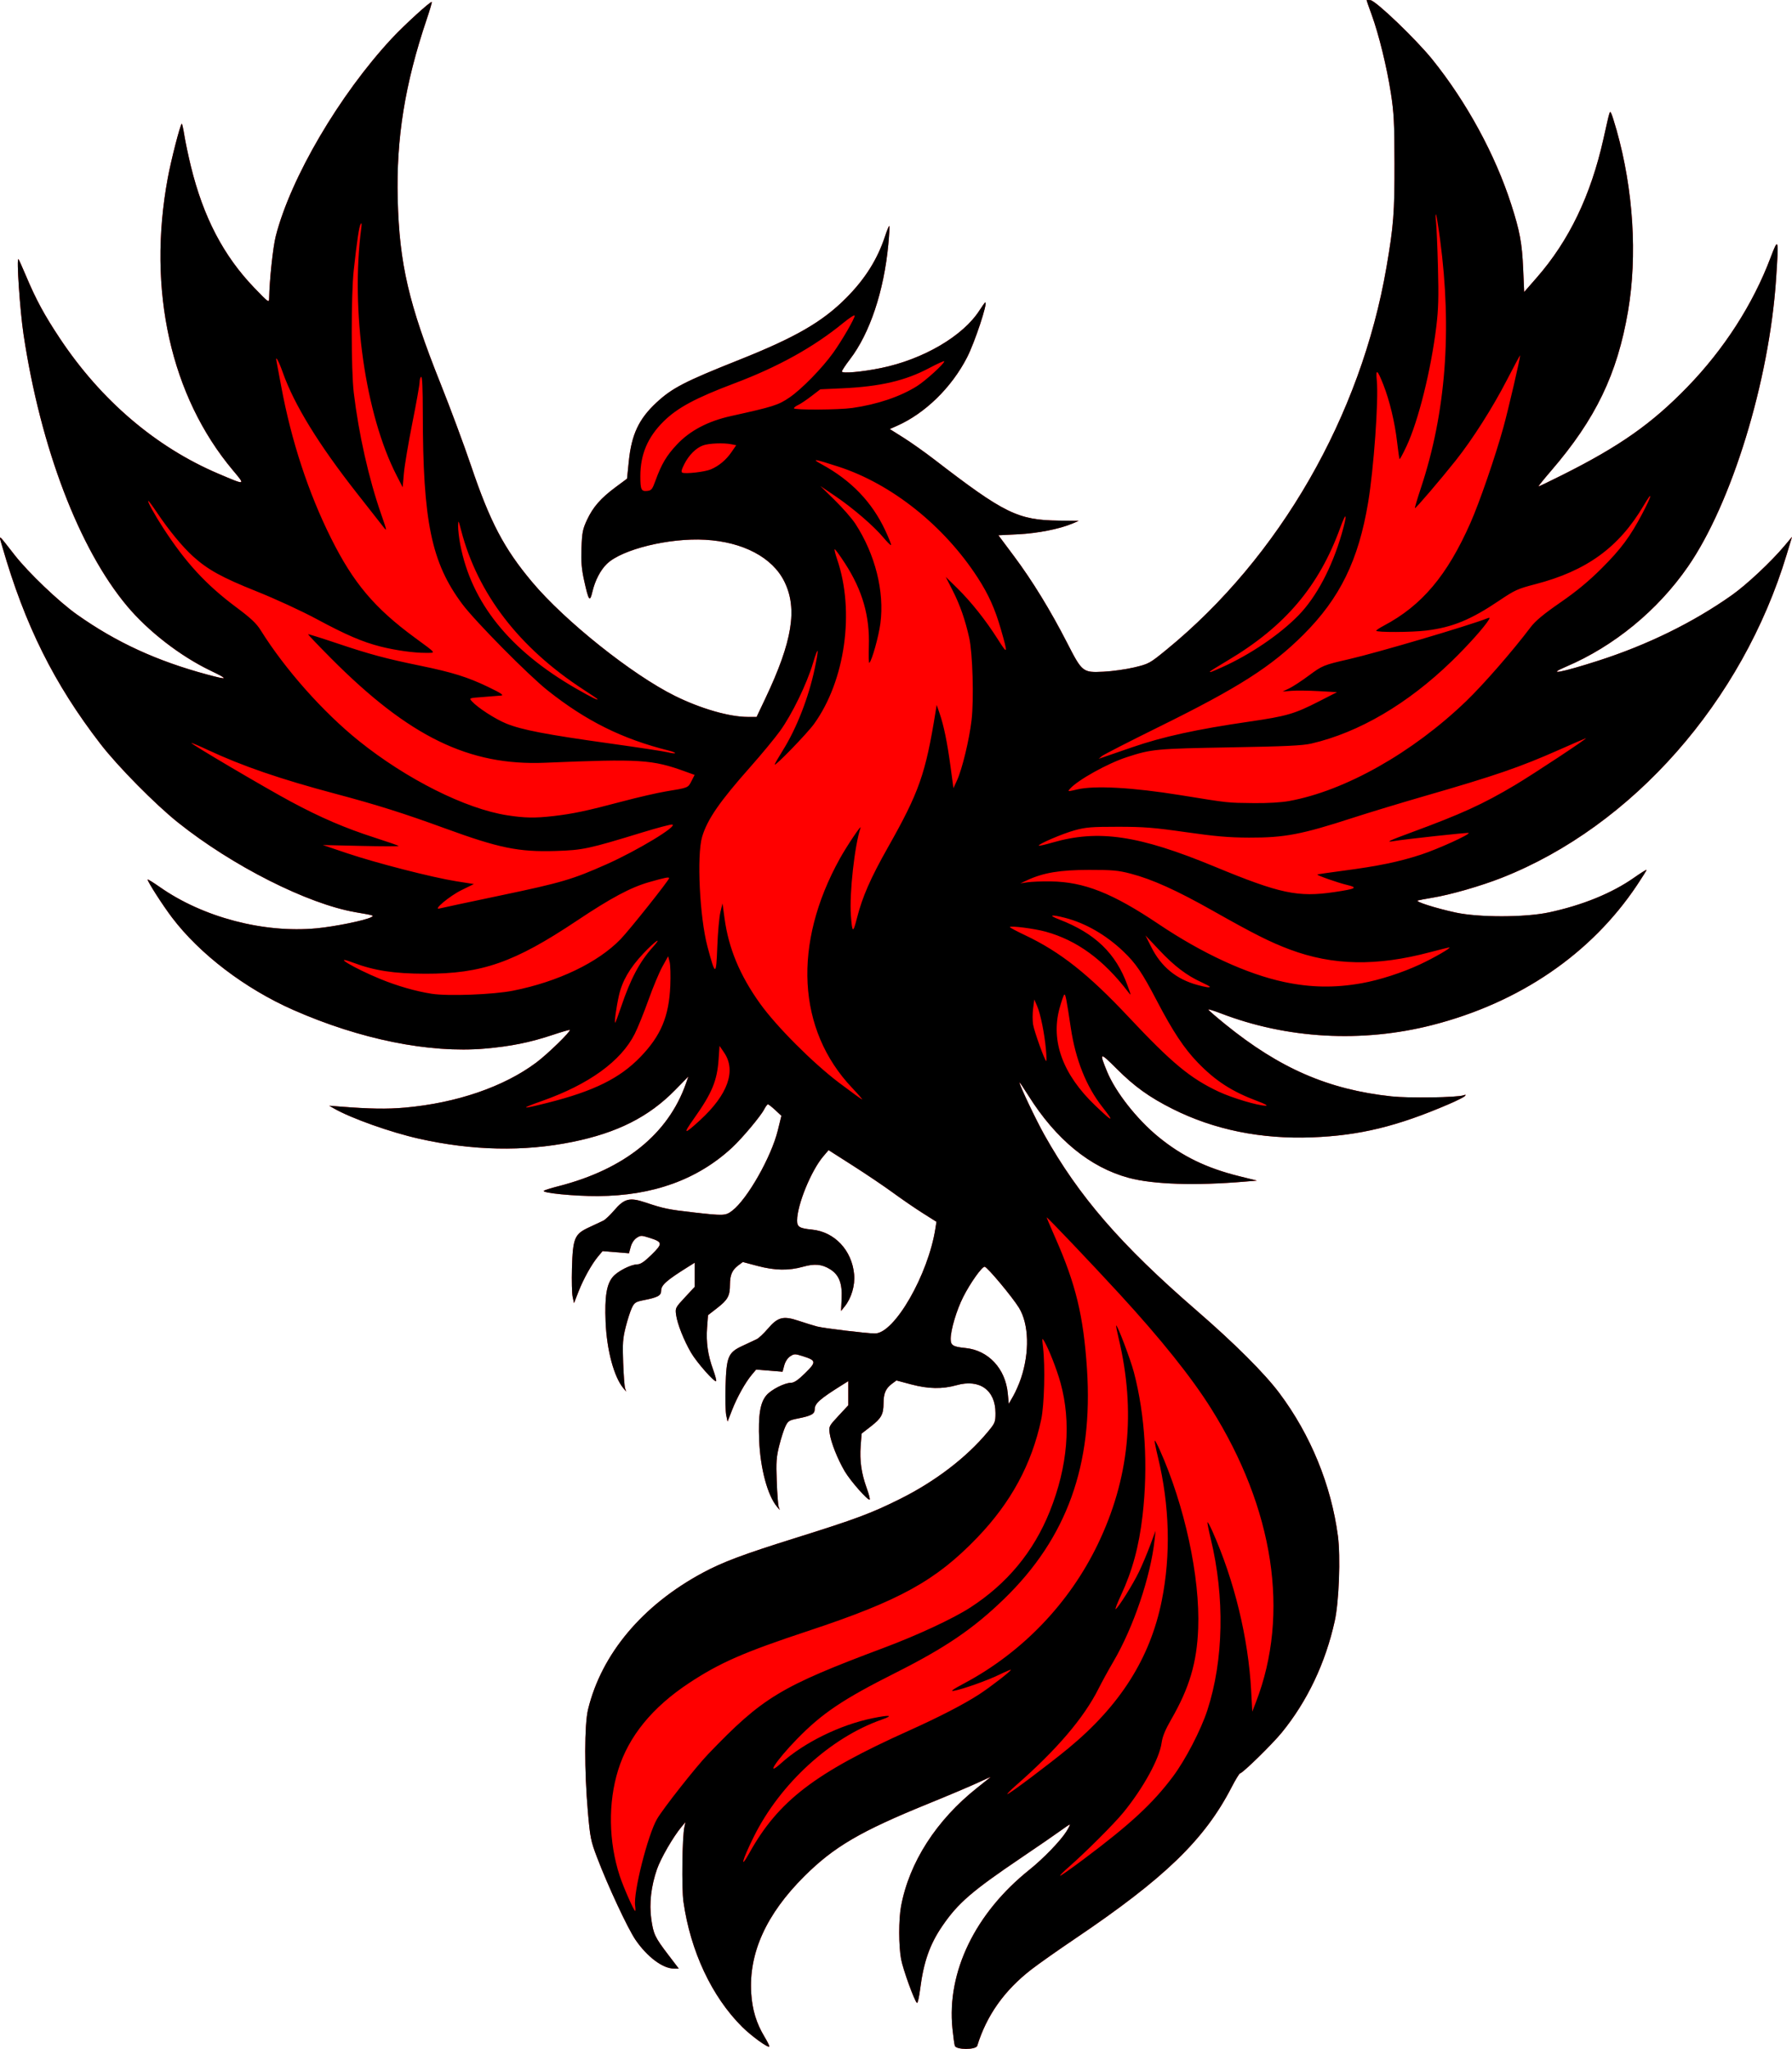 <?xml version="1.0" encoding="UTF-8" standalone="no"?>
<!-- Created with Inkscape (http://www.inkscape.org/) -->

<svg
   version="1.1"
   id="svg1"
   width="1493.615"
   height="1706.825"
   viewBox="0 0 1493.615 1706.825"
   sodipodi:docname="333f.svg"
   inkscape:version="1.3.2 (091e20ef0f, 2023-11-25)"
   xmlns:inkscape="http://www.inkscape.org/namespaces/inkscape"
   xmlns:sodipodi="http://sodipodi.sourceforge.net/DTD/sodipodi-0.dtd"
   xmlns="http://www.w3.org/2000/svg"
   xmlns:svg="http://www.w3.org/2000/svg">
  <defs
     id="defs1" />
  <sodipodi:namedview
     id="namedview1"
     pagecolor="#ffffff"
     bordercolor="#000000"
     borderopacity="0.25"
     inkscape:showpageshadow="2"
     inkscape:pageopacity="0.0"
     inkscape:pagecheckerboard="0"
     inkscape:deskcolor="#d1d1d1"
     showgrid="false"
     inkscape:zoom="0.47167967"
     inkscape:cx="757.92963"
     inkscape:cy="853.33336"
     inkscape:window-width="1920"
     inkscape:window-height="1011"
     inkscape:window-x="0"
     inkscape:window-y="0"
     inkscape:window-maximized="1"
     inkscape:current-layer="layer1" />
  <g
     inkscape:groupmode="layer"
     id="layer1"
     inkscape:label="Layer 1"
     transform="translate(-0.947,-0.091)"
     style="display:inline">
    <path
       id="path2"
       style="display:inline;fill:#ff0000"
       d="m 1143.263,0.246 c -1.795,-0.232 -3.264,-0.197 -3.264,0.078 0,0.275 1.853,5.564 4.117,11.754 6.024,16.472 12.696,43.616 16.09,65.449 2.559,16.464 2.986,24.639 3.051,58.473 0.079,41.206 -0.768,52.163 -6.697,86.668 -21.287,123.876 -89.088,241.668 -183.467,318.742 -13.917,11.366 -14.607,11.746 -26.689,14.641 -6.822,1.634 -18.405,3.257 -25.738,3.605 -17.26,0.821 -17.718,0.456 -30.285,-24.055 -13.875,-27.061 -29.046,-51.806 -44.166,-72.043 l -13.117,-17.559 16.451,-0.818 c 16.362,-0.815 34.626,-4.434 45.33,-8.98 l 5.184,-2.201 -16.363,-0.201 c -34.376,-0.423 -45.487,-5.865 -104.094,-50.977 -7.917,-6.094 -19.495,-14.282 -25.729,-18.195 l -11.332,-7.115 6.01,-2.658 c 23.44,-10.369 45.469,-31.854 58.395,-56.951 6.428,-12.482 17.506,-45.902 15.215,-45.902 -0.304,0 -2.467,2.984 -4.807,6.631 -13.759,21.442 -46.821,40.807 -82.023,48.043 -15.892,3.267 -32.668,4.754 -32.668,2.896 0,-0.776 3.028,-5.36 6.729,-10.188 16.556,-21.6 28.293,-56.71 31.961,-95.609 0.768,-8.14 1.139,-15.057 0.824,-15.371 -0.314,-0.314 -1.917,3.517 -3.561,8.514 -6.362,19.338 -16.762,35.779 -32.727,51.744 -19.715,19.715 -42.154,32.63 -89.227,51.354 -45.019,17.906 -55.44,23.291 -68.516,35.396 -14.681,13.592 -20.81,26.572 -23.082,48.887 l -1.484,14.572 -9.459,7.012 c -12.454,9.232 -18.861,16.545 -23.865,27.238 -3.638,7.775 -4.171,10.468 -4.639,23.498 -0.411,11.43 0.083,17.475 2.205,27.07 3.769,17.04 4.748,18.401 6.846,9.498 2.254,-9.565 6.769,-18.238 12.209,-23.453 12.609,-12.087 51.835,-21.677 81.785,-19.994 31.621,1.777 56.157,14.73 66.08,34.887 11.083,22.513 6.654,49.801 -15.748,97.043 l -7.428,15.666 h -7.176 c -15.537,0 -39.464,-6.897 -61.061,-17.602 -35.608,-17.65 -91.573,-62.284 -118.863,-94.799 -23.472,-27.966 -35.037,-49.98 -50.93,-96.934 -5.833,-17.233 -17.263,-47.98 -25.4,-68.328 -26.582,-66.471 -34.327,-99.799 -35.705,-153.672 -1.299,-50.757 6.004,-96.012 24.188,-149.898 2.58,-7.644 4.481,-14.107 4.227,-14.361 -0.886,-0.886 -22.915,19.187 -33.314,30.355 -43.628,46.853 -84.346,116.193 -96.744,164.75 -2.318,9.08 -5.24,36.592 -5.504,51.822 -0.066,3.83 -0.593,3.453 -12.408,-8.842 -25.685,-26.727 -42.458,-58.863 -52.826,-101.207 -2.071,-8.46 -4.516,-20.023 -5.432,-25.699 -0.916,-5.676 -1.899,-10.086 -2.186,-9.799 -1.471,1.471 -8.891,30.376 -11.691,45.547 -17.18,93.068 2.571,181.534 54.285,243.15 10.708,12.759 11.002,12.688 -11.979,2.926 C 130.864,372.574 85.147,333.577 50.814,281.943 37.931,262.568 30.988,249.758 22.658,230 c -3.092,-7.333 -5.938,-13.633 -6.324,-14 -1.752,-1.665 1.258,42.881 4.234,62.668 14.204,94.427 46.355,178.697 86.365,226.369 17.615,20.988 44.249,41.592 69.41,53.691 15.376,7.394 14.943,8.017 -2.344,3.379 C 131.638,550.74 97.82,535.186 65.051,512 50.043,501.38 24.59,477.088 13.156,462.47 -1.22,444.092 -0.221,444.781 2.814,455.333 21.665,520.871 46.045,569.826 84.818,620 c 14.418,18.657 45.524,50.143 64.516,65.301 45.323,36.174 108.049,67.844 148,74.723 15.395,2.651 15.563,2.702 13.125,4.066 -4.784,2.677 -30.331,7.895 -45.764,9.346 -43.928,4.13 -94.489,-9.159 -130.361,-34.264 -5.683,-3.977 -10.334,-6.845 -10.334,-6.371 0,1.866 12.631,21.521 20.395,31.736 23.173,30.489 60.808,59.138 100.939,76.842 55.594,24.525 113.509,36.222 159.666,32.246 21.556,-1.857 38.01,-5.181 56.748,-11.461 7.473,-2.504 13.813,-4.337 14.092,-4.074 1.116,1.055 -18.468,20.105 -27.953,27.191 -26.98,20.157 -66.316,33.647 -109.328,37.492 -14.968,1.338 -29.603,1.099 -54.559,-0.887 l -8.666,-0.689 4,2.299 c 14.183,8.153 47.114,19.86 70.822,25.178 44.539,9.989 87.3,10.894 127.746,2.705 37.567,-7.606 63.803,-20.839 85.789,-43.271 l 11.025,-11.248 -2.076,5.904 c -14.742,41.954 -51.073,71.276 -105.756,85.354 -6.353,1.635 -12.039,3.396 -12.635,3.912 -2.124,1.839 25.412,4.553 45.084,4.443 45.803,-0.254 83.057,-13.718 111.855,-40.424 8.256,-7.656 23.718,-26.069 26.646,-31.732 1.228,-2.374 2.668,-4.299 3.199,-4.279 0.531,0.02 3.269,2.177 6.084,4.793 l 5.117,4.756 -2.998,12.207 c -5.417,22.058 -25.408,57.254 -37.961,66.828 -5.642,4.304 -6.859,4.356 -32.611,1.426 -20.726,-2.358 -24.558,-3.155 -39.945,-8.305 -13.022,-4.358 -17.45,-3.215 -25.92,6.699 -3.311,3.876 -7.397,7.721 -9.078,8.543 -1.681,0.823 -7.04,3.337 -11.91,5.588 -12.03,5.559 -13.422,8.915 -14.139,34.096 -0.292,10.267 -0.027,20.986 0.588,23.822 l 1.117,5.158 3.75,-9.6 c 4.192,-10.733 11.077,-23.044 16.473,-29.457 l 3.576,-4.25 11.01,0.893 11.01,0.894 1.414,-5.252 c 0.857,-3.184 2.807,-6.166 4.953,-7.572 3.323,-2.177 3.968,-2.185 10.51,-0.123 11.277,3.555 11.452,4.803 1.975,14.105 -5.908,5.799 -9.203,8.051 -11.791,8.061 -5.371,0.02 -16.56,5.709 -20.549,10.449 -5.211,6.193 -6.84,16.407 -5.988,37.537 0.947,23.491 7.014,46.014 14.906,55.334 l 2.258,2.666 -0.926,-2.666 c -0.509,-1.467 -1.236,-11.078 -1.615,-21.357 -0.596,-16.139 -0.304,-20.216 2.137,-29.869 1.555,-6.149 3.883,-13.338 5.174,-15.976 2.117,-4.329 3.117,-4.95 10.246,-6.357 11.3,-2.23 14.1,-3.767 14.1,-7.744 0,-4.734 4.319,-8.573 22.334,-19.85 l 5.666,-3.547 v 10.051 10.051 l -8.162,8.773 c -7.999,8.598 -8.145,8.892 -7.35,14.697 1.019,7.434 6.515,21.281 12.492,31.48 4.737,8.083 19.55,24.863 20.834,23.6 0.4,-0.394 -0.728,-4.729 -2.508,-9.633 -4.409,-12.148 -5.932,-22.8 -5.008,-35.025 l 0.777,-10.281 7.615,-5.914 c 8.904,-6.915 10.635,-10.079 10.662,-19.494 0.023,-8.066 1.855,-12.264 7.025,-16.104 l 3.711,-2.754 12.289,3.266 c 14.434,3.837 25.947,4.036 37.951,0.652 9.555,-2.693 15.647,-2.134 22.434,2.061 7.437,4.596 10.259,11.658 9.688,24.238 l -0.479,10.553 3.023,-3.758 c 5.574,-6.927 8.693,-17.49 7.867,-26.643 -1.821,-20.185 -16.284,-35.539 -35.227,-37.397 -10.351,-1.015 -12.303,-2.214 -12.303,-7.553 0,-12.924 11.64,-41.461 21.779,-53.397 l 4.441,-5.23 20.354,12.98 c 11.194,7.139 26.241,17.292 33.439,22.562 7.198,5.271 18.271,12.863 24.605,16.869 l 11.52,7.283 -0.834,5.383 c -5.986,38.649 -34.177,87.678 -50.391,87.639 -6.891,-0.016 -42.455,-4.291 -48.248,-5.799 -2.933,-0.763 -9.808,-2.886 -15.279,-4.717 -13.022,-4.358 -17.45,-3.213 -25.92,6.701 -3.311,3.876 -7.397,7.721 -9.078,8.543 -1.681,0.823 -7.04,3.337 -11.91,5.588 -12.03,5.559 -13.422,8.913 -14.139,34.094 -0.292,10.267 -0.027,20.988 0.588,23.824 l 1.117,5.156 3.75,-9.6 c 4.192,-10.733 11.077,-23.044 16.473,-29.457 l 3.576,-4.25 11.01,0.895 11.01,0.892 1.414,-5.252 c 0.857,-3.184 2.807,-6.166 4.953,-7.572 3.323,-2.177 3.968,-2.183 10.51,-0.121 11.277,3.555 11.452,4.801 1.975,14.104 -5.908,5.799 -9.203,8.051 -11.791,8.061 -5.371,0.019 -16.56,5.709 -20.549,10.449 -5.211,6.193 -6.84,16.407 -5.988,37.537 0.947,23.491 7.014,46.014 14.906,55.334 l 2.258,2.666 -0.926,-2.666 c -0.509,-1.467 -1.236,-11.078 -1.615,-21.357 -0.596,-16.139 -0.304,-20.216 2.137,-29.869 1.555,-6.149 3.883,-13.338 5.174,-15.976 2.117,-4.329 3.117,-4.948 10.246,-6.356 11.3,-2.23 14.1,-3.769 14.1,-7.746 0,-4.734 4.319,-8.571 22.334,-19.848 l 5.666,-3.549 v 10.051 10.051 l -8.162,8.773 c -7.999,8.598 -8.145,8.892 -7.35,14.697 1.019,7.434 6.515,21.283 12.492,31.482 4.737,8.083 19.55,24.861 20.834,23.598 0.4,-0.394 -0.728,-4.727 -2.508,-9.631 -4.409,-12.148 -5.932,-22.8 -5.008,-35.025 l 0.777,-10.283 7.615,-5.912 c 8.904,-6.915 10.635,-10.081 10.662,-19.496 0.023,-8.066 1.855,-12.262 7.025,-16.102 l 3.711,-2.756 12.289,3.268 c 14.434,3.837 25.947,4.034 37.951,0.65 19.062,-5.372 32.336,4.157 32.336,23.213 0,7.604 -0.311,8.359 -6.545,15.85 -17.668,21.23 -43.63,41.071 -72.787,55.625 -24.174,12.066 -36.951,16.834 -87.475,32.647 -43.534,13.624 -60.578,20.015 -77.193,28.943 -50.264,27.008 -84.39,67.649 -95.604,113.853 -3.048,12.56 -3.111,51.221 -0.137,85.205 1.896,21.672 2.441,24.378 7.623,38 9.077,23.86 25.644,59.345 32.105,68.766 9.723,14.177 22.73,23.9 31.969,23.9 h 4.062 l -8.631,-11.31 c -11.283,-14.788 -12.503,-17.35 -14.295,-30.018 -1.815,-12.836 -0.144,-27.327 4.781,-41.49 3.156,-9.076 13.556,-27.041 20.367,-35.182 l 3.348,-4 -0.875,4 c -1.825,8.356 -2.376,51.182 -0.801,62.264 5.863,41.255 23.597,79.078 48.877,104.246 7.607,7.574 21.489,17.656 22.676,16.469 0.318,-0.318 -1.494,-4.021 -4.027,-8.229 -6.74,-11.194 -10.154,-22.387 -11.031,-36.164 -2.134,-33.522 12.524,-65.864 44.117,-97.342 24.77,-24.68 46.789,-37.579 103.475,-60.615 16.5,-6.705 35.065,-14.555 41.256,-17.443 6.19,-2.889 10.992,-5.007 10.668,-4.709 -0.324,0.298 -5.293,4.262 -11.043,8.81 -34.187,27.043 -56.87,62.336 -63.623,98.996 -1.997,10.839 -1.977,32.677 0.039,43.717 1.583,8.67 11.276,35.373 13.293,36.619 0.588,0.364 1.773,-4.878 2.635,-11.646 2.871,-22.556 8.052,-37.254 18.5,-52.488 13.114,-19.123 24.621,-29.052 66.275,-57.185 13.933,-9.411 28.459,-19.401 32.277,-22.203 3.819,-2.802 7.276,-5.096 7.684,-5.096 0.407,0 -0.846,2.551 -2.785,5.668 -4.842,7.784 -19.2,22.65 -30.963,32.06 -45.156,36.125 -68.886,85.112 -64.074,132.268 0.673,6.597 1.559,13.046 1.967,14.332 v 0.01 c 1.094,3.442 17.635,3.446 18.699,0 7.813,-25.297 22.534,-46.067 45.002,-63.498 5.974,-4.635 22.26,-16.109 36.193,-25.5 74.936,-50.505 108.184,-82.607 130.701,-126.205 3.351,-6.488 6.595,-11.797 7.211,-11.797 1.999,0 26.726,-24.174 34.66,-33.885 21.31,-26.082 36.526,-58.102 44.205,-93.014 3.55,-16.14 4.935,-53.376 2.635,-70.812 -5.587,-42.345 -22.782,-84.304 -48.75,-118.955 -12.448,-16.61 -37.29,-41.378 -69.328,-69.121 -62.97,-54.528 -97.747,-94.668 -126.648,-146.178 -7.021,-12.513 -20.686,-41.284 -20.686,-43.555 0,-0.488 3.302,4.369 7.336,10.795 23.034,36.689 51.487,60.019 83.789,68.699 20.386,5.478 55.668,6.614 96.836,3.117 l 9.961,-0.846 -14.627,-3.621 c -27.473,-6.798 -47.794,-16.672 -67.518,-32.809 -17.948,-14.684 -35.773,-37.373 -42.801,-54.482 -6.664,-16.225 -6.103,-16.385 8.002,-2.289 14.891,14.882 27.216,23.734 46.615,33.482 34.529,17.352 73.769,25.337 116.406,23.688 39.526,-1.529 70.741,-9.109 113.871,-27.652 6.529,-2.807 12.529,-5.82 13.334,-6.695 1.108,-1.206 0.834,-1.37 -1.131,-0.672 -5.301,1.882 -45.448,2.484 -60.074,0.9 -52.583,-5.694 -93.045,-23.25 -138.514,-60.096 -7.692,-6.233 -14.022,-11.731 -14.068,-12.217 -0.046,-0.486 4.567,0.909 10.25,3.1 55.267,21.306 117.796,24.777 176.418,9.793 72.716,-18.586 132.323,-59.264 170.518,-116.365 4.435,-6.631 8.064,-12.428 8.064,-12.881 0,-0.453 -4.754,2.508 -10.562,6.578 -18.362,12.867 -42.975,22.888 -70.772,28.818 -20.043,4.276 -58.556,4.317 -78,0.084 -16.661,-3.628 -33.987,-9.156 -31.334,-10 1.1,-0.35 6.5,-1.373 12,-2.273 15.255,-2.498 40.598,-9.783 58.184,-16.725 108.743,-42.925 200.366,-146.889 237.287,-269.246 l 4.426,-14.666 -6.152,7.334 c -11.249,13.407 -31.705,32.556 -44.15,41.332 -32.162,22.679 -69.954,41.22 -110.926,54.418 -30.741,9.903 -44.5,12.462 -27.049,5.031 39.857,-16.971 76.265,-46.828 101.471,-83.217 36.56,-52.779 67.805,-154.589 73.523,-239.564 2.306,-34.265 2.008,-35.439 -4.568,-18 -14.631,38.797 -38.745,76.282 -69.365,107.828 -29.691,30.588 -56.346,49.325 -104.328,73.338 -10.44,5.225 -19.323,9.5 -19.74,9.5 -0.417,0 4.283,-5.85 10.443,-13 37.172,-43.144 55.198,-80.505 64.17,-133 7.9,-46.222 4.43,-101.286 -9.492,-150.666 -1.861,-6.6 -3.87,-12.9 -4.467,-14 -1.345,-2.481 -0.966,-3.713 -6.576,21.297 -10.563,47.09 -28.597,84.554 -55.533,115.369 l -10.488,12 -0.854,-19.334 c -0.948,-21.488 -2.78,-31.37 -9.934,-53.574 -13.413,-41.631 -37.13,-85.208 -65.686,-120.693 C 1181.405,33.01 1147.862,0.84 1143.263,0.246 Z M 821.646,1055.333 c 2.035,0 23.34,25.49 28.709,34.35 8.193,13.518 8.826,36.907 1.584,58.557 -1.55,4.635 -4.48,11.322 -6.51,14.861 l -3.691,6.436 -0.809,-8.652 c -1.931,-20.675 -16.188,-35.959 -35.293,-37.832 -10.351,-1.015 -12.303,-2.214 -12.303,-7.553 0,-7.593 4.925,-24.084 10.455,-35.006 5.861,-11.576 15.503,-25.16 17.857,-25.16 z" />
    <path
       style="fill:#000000"
       d="m 796.771,1704.329 c -0.408,-1.286 -1.293,-7.736 -1.966,-14.333 -4.812,-47.156 18.919,-96.143 64.075,-132.268 11.763,-9.411 26.12,-24.277 30.962,-32.06 1.939,-3.117 3.192,-5.667 2.785,-5.667 -0.407,0 -3.865,2.292 -7.683,5.094 -3.819,2.802 -18.343,12.794 -32.276,22.204 -41.655,28.133 -53.162,38.062 -66.276,57.185 -10.448,15.234 -15.628,29.934 -18.499,52.489 -0.862,6.769 -2.048,12.009 -2.636,11.645 -2.017,-1.246 -11.709,-27.948 -13.293,-36.618 -2.016,-11.04 -2.035,-32.878 -0.038,-43.717 6.753,-36.66 29.435,-71.953 63.622,-98.996 5.75,-4.548 10.719,-8.513 11.043,-8.812 0.324,-0.298 -4.476,1.821 -10.667,4.71 -6.19,2.889 -24.755,10.738 -41.255,17.444 -56.686,23.036 -78.706,35.935 -103.476,60.615 -31.593,31.478 -46.25,63.819 -44.117,97.341 0.877,13.777 4.291,24.969 11.032,36.163 2.534,4.208 4.346,7.911 4.028,8.229 -1.187,1.187 -15.07,-8.895 -22.677,-16.469 -25.28,-25.168 -43.014,-62.992 -48.877,-104.246 -1.575,-11.082 -1.023,-53.906 0.802,-62.263 l 0.874,-4 -3.347,4 c -6.811,8.14 -17.212,26.105 -20.368,35.181 -4.925,14.163 -6.595,28.654 -4.78,41.49 1.791,12.668 3.012,15.23 14.295,30.018 l 8.63,11.311 h -4.062 c -9.239,0 -22.245,-9.724 -31.968,-23.901 -6.461,-9.421 -23.029,-44.906 -32.106,-68.766 -5.182,-13.623 -5.725,-16.328 -7.622,-38 -2.974,-33.984 -2.912,-72.646 0.136,-85.206 11.214,-46.204 45.34,-86.845 95.604,-113.853 16.616,-8.928 33.658,-15.318 77.192,-28.942 50.524,-15.812 63.301,-20.581 87.475,-32.647 29.157,-14.554 55.12,-34.395 72.788,-55.625 6.234,-7.491 6.546,-8.245 6.546,-15.849 0,-19.056 -13.274,-28.585 -32.336,-23.213 -12.005,3.383 -23.519,3.186 -37.953,-0.652 l -12.289,-3.267 -3.711,2.755 c -5.171,3.839 -7.002,8.037 -7.025,16.102 -0.027,9.415 -1.758,12.581 -10.662,19.495 l -7.615,5.914 -0.778,10.282 c -0.925,12.226 0.598,22.878 5.008,35.025 1.78,4.904 2.909,9.238 2.509,9.632 -1.284,1.263 -16.098,-15.515 -20.836,-23.598 -5.978,-10.199 -11.472,-24.048 -12.491,-31.482 -0.796,-5.806 -0.649,-6.099 7.35,-14.697 L 708,1170.734 v -10.05 -10.05 l -5.667,3.547 C 684.318,1165.457 680,1169.295 680,1174.029 c 0,3.977 -2.799,5.515 -14.099,7.745 -7.129,1.407 -8.13,2.028 -10.247,6.356 -1.29,2.639 -3.618,9.828 -5.173,15.977 -2.441,9.654 -2.733,13.731 -2.137,29.869 0.38,10.28 1.107,19.89 1.615,21.357 l 0.925,2.667 -2.258,-2.667 c -7.892,-9.32 -13.959,-31.842 -14.906,-55.333 -0.852,-21.13 0.778,-31.344 5.989,-37.537 3.988,-4.74 15.178,-10.43 20.549,-10.45 2.588,-0.01 5.883,-2.262 11.79,-8.061 9.477,-9.302 9.303,-10.55 -1.974,-14.104 -6.542,-2.062 -7.187,-2.055 -10.51,0.123 -2.146,1.406 -4.097,4.388 -4.955,7.572 l -1.414,5.252 -11.009,-0.893 -11.009,-0.893 -3.576,4.25 c -5.396,6.413 -12.28,18.723 -16.472,29.456 l -3.75,9.601 -1.118,-5.157 c -0.615,-2.837 -0.879,-13.557 -0.587,-23.824 0.716,-25.18 2.107,-28.535 14.137,-34.095 4.87,-2.251 10.23,-4.765 11.911,-5.588 1.681,-0.823 5.766,-4.667 9.077,-8.543 8.47,-9.914 12.897,-11.058 25.92,-6.7 5.471,1.831 12.347,3.954 15.28,4.717 5.793,1.508 41.357,5.781 48.247,5.798 16.214,0.039 44.404,-48.99 50.39,-87.638 l 0.834,-5.382 -11.518,-7.285 c -6.335,-4.007 -17.408,-11.597 -24.606,-16.868 -7.198,-5.271 -22.246,-15.424 -33.44,-22.563 l -20.352,-12.98 -4.443,5.23 c -10.14,11.936 -21.779,40.473 -21.779,53.396 0,5.339 1.952,6.538 12.304,7.553 18.943,1.857 33.406,17.211 35.226,37.396 0.826,9.153 -2.294,19.716 -7.867,26.643 l -3.024,3.758 0.479,-10.553 c 0.571,-12.58 -2.251,-19.641 -9.688,-24.237 -6.787,-4.195 -12.877,-4.754 -22.432,-2.062 -12.005,3.383 -23.519,3.186 -37.953,-0.652 l -12.289,-3.267 -3.711,2.756 c -5.171,3.839 -7.002,8.037 -7.025,16.102 -0.027,9.415 -1.758,12.581 -10.662,19.495 l -7.615,5.914 -0.778,10.282 c -0.925,12.226 0.598,22.878 5.008,35.025 1.78,4.904 2.909,9.238 2.509,9.632 -1.284,1.263 -16.098,-15.515 -20.836,-23.598 -5.978,-10.199 -11.472,-24.048 -12.491,-31.482 -0.796,-5.806 -0.649,-6.099 7.35,-14.697 L 580,1072.067 v -10.05 -10.05 l -5.667,3.547 C 556.318,1066.79 552,1070.628 552,1075.362 c 0,3.977 -2.799,5.515 -14.099,7.745 -7.129,1.407 -8.13,2.028 -10.247,6.357 -1.29,2.638 -3.618,9.828 -5.173,15.977 -2.441,9.654 -2.733,13.731 -2.137,29.869 0.38,10.28 1.107,19.89 1.615,21.357 l 0.925,2.667 -2.258,-2.667 c -7.892,-9.32 -13.959,-31.842 -14.906,-55.333 -0.852,-21.13 0.778,-31.344 5.989,-37.537 3.988,-4.74 15.178,-10.43 20.549,-10.45 2.588,-0.01 5.883,-2.262 11.79,-8.061 9.477,-9.303 9.303,-10.55 -1.974,-14.104 -6.542,-2.062 -7.187,-2.055 -10.51,0.123 -2.146,1.406 -4.097,4.388 -4.955,7.572 l -1.414,5.252 -11.009,-0.893 -11.009,-0.893 -3.576,4.25 c -5.396,6.413 -12.28,18.723 -16.472,29.456 l -3.75,9.601 -1.118,-5.157 c -0.615,-2.837 -0.879,-13.557 -0.587,-23.824 0.716,-25.18 2.107,-28.535 14.137,-34.094 4.87,-2.251 10.23,-4.765 11.911,-5.588 1.681,-0.822 5.766,-4.667 9.077,-8.543 8.47,-9.914 12.897,-11.058 25.92,-6.7 15.387,5.15 19.221,5.947 39.947,8.305 25.752,2.93 26.967,2.877 32.61,-1.427 12.553,-9.574 32.545,-44.769 37.962,-66.827 l 2.998,-12.207 -5.118,-4.757 c -2.815,-2.616 -5.553,-4.773 -6.084,-4.793 -0.531,-0.02 -1.97,1.906 -3.198,4.28 -2.928,5.663 -18.391,24.077 -26.647,31.733 -28.798,26.706 -66.054,40.169 -111.856,40.424 -19.672,0.109 -47.208,-2.605 -45.084,-4.443 0.596,-0.516 6.282,-2.277 12.635,-3.912 54.683,-14.077 91.015,-43.4 105.757,-85.355 l 2.075,-5.904 -11.025,11.248 c -21.986,22.432 -48.223,35.666 -85.789,43.272 -40.446,8.189 -83.207,7.284 -127.746,-2.706 -23.708,-5.317 -56.639,-17.024 -70.822,-25.177 l -4,-2.299 8.667,0.69 c 24.955,1.986 39.591,2.223 54.559,0.885 43.012,-3.845 82.347,-17.335 109.327,-37.492 9.485,-7.087 29.069,-26.136 27.953,-27.191 -0.278,-0.263 -6.62,1.57 -14.093,4.075 -18.739,6.28 -35.192,9.603 -56.748,11.46 -46.157,3.976 -104.072,-7.72 -159.666,-32.245 C 205.202,823.675 167.568,795.025 144.395,764.536 136.631,754.321 124,734.667 124,732.801 c 0,-0.474 4.65,2.393 10.333,6.37 35.873,25.104 86.434,38.394 130.362,34.263 15.432,-1.451 40.98,-6.668 45.763,-9.345 2.438,-1.364 2.27,-1.417 -13.125,-4.067 -39.951,-6.879 -102.677,-38.549 -148,-74.723 C 130.342,670.141 99.235,638.657 84.817,620 46.044,569.826 21.665,520.871 2.814,455.333 -0.221,444.781 -1.22,444.092 13.155,462.47 24.589,477.087 50.043,501.381 65.051,512 97.82,535.186 131.638,550.74 174,562.107 c 17.287,4.639 17.719,4.015 2.343,-3.379 -25.161,-12.1 -51.796,-32.703 -69.411,-53.691 C 66.922,457.364 34.772,373.094 20.568,278.667 c -2.976,-19.787 -5.985,-64.332 -4.233,-62.667 0.386,0.367 3.231,6.667 6.323,14 8.331,19.759 15.274,32.567 28.157,51.942 34.333,51.634 80.049,90.631 132.236,112.801 22.98,9.762 22.688,9.834 11.979,-2.925 -51.715,-61.616 -71.466,-150.084 -54.285,-243.152 2.801,-15.171 10.22,-44.075 11.691,-45.546 0.287,-0.287 1.271,4.122 2.186,9.798 0.916,5.676 3.359,17.241 5.431,25.701 10.368,42.344 27.141,74.479 52.826,101.206 11.815,12.294 12.343,12.671 12.41,8.841 0.264,-15.23 3.186,-42.742 5.504,-51.822 C 243.189,148.288 283.906,78.948 327.535,32.094 337.934,20.926 359.964,0.853 360.85,1.739 c 0.255,0.255 -1.647,6.718 -4.227,14.362 -18.183,53.886 -25.486,99.142 -24.187,149.899 1.378,53.873 9.121,87.2 35.703,153.671 8.137,20.348 19.567,51.096 25.4,68.329 15.893,46.954 27.459,68.967 50.931,96.932 27.291,32.515 83.255,77.149 118.863,94.799 21.596,10.705 45.524,17.602 61.062,17.602 h 7.174 l 7.429,-15.667 c 22.402,-47.242 26.83,-74.529 15.747,-97.042 -9.923,-20.157 -34.458,-33.11 -66.079,-34.886 -29.95,-1.683 -69.177,7.907 -81.786,19.993 -5.44,5.215 -9.955,13.887 -12.209,23.452 -2.098,8.903 -3.078,7.544 -6.847,-9.497 -2.122,-9.595 -2.614,-15.641 -2.204,-27.071 0.468,-13.03 1,-15.723 4.638,-23.498 5.004,-10.693 11.412,-18.007 23.866,-27.239 l 9.459,-7.011 1.484,-14.573 c 2.272,-22.315 8.401,-35.295 23.081,-48.887 13.075,-12.105 23.499,-17.49 68.517,-35.397 47.073,-18.723 69.51,-31.637 89.226,-51.352 15.965,-15.965 26.364,-32.407 32.726,-51.745 1.644,-4.997 3.246,-8.828 3.561,-8.514 0.314,0.314 -0.057,7.231 -0.824,15.371 -3.668,38.9 -15.405,74.01 -31.961,95.61 -3.7,4.827 -6.727,9.412 -6.727,10.188 0,1.858 16.775,0.37 32.667,-2.897 35.203,-7.236 68.264,-26.601 82.024,-48.043 2.34,-3.646 4.503,-6.63 4.807,-6.63 2.291,0 -8.787,33.42 -15.215,45.902 -12.925,25.098 -34.955,46.582 -58.395,56.951 l -6.01,2.659 11.333,7.115 c 6.233,3.913 17.811,12.101 25.728,18.195 58.607,45.112 69.717,50.553 104.093,50.976 l 16.365,0.202 -5.183,2.202 c -10.704,4.546 -28.969,8.164 -45.331,8.979 l -16.452,0.819 13.118,17.558 c 15.121,20.237 30.291,44.983 44.165,72.044 12.567,24.511 13.026,24.875 30.287,24.054 7.333,-0.349 18.915,-1.972 25.737,-3.606 12.082,-2.894 12.773,-3.274 26.691,-14.639 94.379,-77.074 162.18,-194.867 183.467,-318.744 5.929,-34.505 6.776,-45.461 6.697,-86.667 -0.065,-33.834 -0.491,-42.01 -3.051,-58.474 C 1156.813,55.693 1150.14,28.55 1144.116,12.078 1141.852,5.888 1140,0.598 1140,0.323 c 0,-0.275 1.468,-0.31 3.263,-0.078 4.599,0.595 38.143,32.766 51.599,49.487 28.556,35.486 52.271,79.062 65.684,120.693 7.154,22.204 8.987,32.087 9.934,53.575 l 0.853,19.333 10.489,-12 c 26.936,-30.816 44.969,-68.279 55.533,-115.37 5.61,-25.01 5.23,-23.778 6.575,-21.297 0.597,1.1 2.607,7.4 4.468,14 13.922,49.38 17.392,104.445 9.492,150.667 -8.972,52.495 -26.998,89.856 -64.17,133 -6.16,7.15 -10.86,13 -10.443,13 0.417,0 9.3,-4.275 19.74,-9.5 47.982,-24.013 74.637,-42.75 104.327,-73.338 30.62,-31.546 54.735,-69.032 69.366,-107.829 6.577,-17.439 6.875,-16.265 4.569,18 -5.718,84.976 -36.965,186.787 -73.525,239.566 -25.206,36.388 -61.612,66.245 -101.469,83.216 -17.451,7.431 -3.694,4.871 27.048,-5.031 40.972,-13.198 78.764,-31.738 110.926,-54.418 12.445,-8.776 32.901,-27.927 44.15,-41.333 l 6.153,-7.333 -4.426,14.667 c -36.921,122.357 -128.545,226.32 -237.288,269.245 -17.585,6.942 -42.927,14.226 -58.182,16.724 -5.5,0.901 -10.9,1.924 -12,2.274 -2.653,0.844 14.672,6.373 31.333,10.001 19.444,4.233 57.957,4.192 78,-0.084 27.797,-5.93 52.41,-15.953 70.772,-28.82 5.809,-4.07 10.561,-7.03 10.561,-6.576 0,0.453 -3.629,6.249 -8.064,12.88 -38.194,57.101 -97.801,97.778 -170.517,116.365 -58.623,14.984 -121.151,11.513 -176.419,-9.792 -5.683,-2.191 -10.296,-3.586 -10.25,-3.1 0.046,0.486 6.377,5.983 14.069,12.217 45.468,36.846 85.931,54.401 138.514,60.095 14.626,1.584 54.772,0.982 60.073,-0.9 1.965,-0.698 2.239,-0.535 1.131,0.671 -0.804,0.876 -6.804,3.889 -13.333,6.696 -43.13,18.543 -74.345,26.123 -113.871,27.652 -42.638,1.649 -81.878,-6.336 -116.408,-23.687 -19.399,-9.748 -31.723,-18.601 -46.614,-33.483 -14.105,-14.096 -14.666,-13.936 -8.002,2.289 7.027,17.109 24.852,39.8 42.8,54.483 19.723,16.136 40.045,26.011 67.518,32.809 l 14.627,3.619 -9.961,0.846 c -41.168,3.497 -76.451,2.361 -96.836,-3.118 -32.302,-8.68 -60.756,-32.009 -83.79,-68.698 -4.034,-6.425 -7.335,-11.283 -7.335,-10.795 0,2.271 13.663,31.041 20.684,43.554 28.902,51.51 63.679,91.65 126.649,146.178 32.038,27.743 56.88,52.51 69.327,69.12 25.968,34.651 43.164,76.61 48.751,118.955 2.301,17.436 0.915,54.673 -2.635,70.813 -7.679,34.912 -22.896,66.932 -44.206,93.014 -7.934,9.711 -32.66,33.885 -34.659,33.885 -0.616,0 -3.861,5.308 -7.212,11.796 -22.518,43.599 -55.763,75.701 -130.7,126.206 -13.933,9.391 -30.221,20.866 -36.195,25.5 -22.468,17.431 -37.188,38.201 -45.001,63.498 -1.064,3.446 -17.606,3.442 -18.7,0 z M 530.33,1587.667 c -1.614,-10.947 10.594,-59.253 18.28,-72.333 5.279,-8.985 32.428,-43.418 42.521,-53.931 45.559,-47.454 60.143,-56.267 146.868,-88.755 27.749,-10.395 57.327,-24.171 71.477,-33.291 30.828,-19.87 52.995,-46.619 66.44,-80.178 15.032,-37.519 18.079,-74.206 8.913,-107.314 -3.062,-11.06 -9.732,-28.057 -13.551,-34.53 -1.818,-3.082 -1.89,-2.679 -0.956,5.333 1.863,15.975 1.044,47.761 -1.544,59.93 -7.926,37.27 -25.194,69.139 -53.31,98.386 -34.508,35.896 -64.554,52.478 -140.803,77.707 -53.752,17.785 -73.726,26.514 -99.333,43.407 -30.743,20.281 -50.416,44.403 -59.186,72.57 -8.468,27.197 -7.972,59.743 1.344,88.183 2.997,9.15 11.811,29.151 12.845,29.151 0.348,0 0.345,-1.95 -0.006,-4.333 z m 373.554,-38.553 c 39.195,-29.323 57.866,-46.593 74.727,-69.114 10.388,-13.876 23.285,-38.719 28.654,-55.195 13.579,-41.672 14.619,-94.06 2.836,-142.8 -1.772,-7.33 -2.995,-13.555 -2.718,-13.832 0.277,-0.277 2.079,3.02 4.005,7.328 18.339,41.033 30.065,89.239 32.393,133.166 l 0.919,17.333 3.074,-7.958 c 28.42,-73.579 15.011,-161.191 -37.453,-244.709 -16.26,-25.885 -41.759,-57.746 -76.274,-95.306 -22.653,-24.651 -60.713,-64.648 -60.713,-63.802 0,0.392 3.222,8.002 7.159,16.911 17.15,38.801 23.53,65.176 26.434,109.283 5.266,79.991 -16.702,140.919 -69.114,191.689 -25.532,24.732 -48.785,40.553 -90.288,61.432 -44.212,22.241 -61.324,33.738 -82.374,55.342 -17.225,17.679 -26.781,32.294 -13.033,19.934 19.058,-17.134 48.993,-31.828 76.161,-37.381 14.581,-2.981 17.943,-2.446 7.528,1.197 -42.576,14.893 -84.554,53.272 -106.498,97.368 -9.64,19.372 -12.24,28.87 -3.722,13.599 24.163,-43.32 54.607,-66.63 132.999,-101.83 25.196,-11.314 45.888,-22.008 58.633,-30.304 9.414,-6.128 26.955,-19.736 26.293,-20.398 -0.221,-0.221 -4.566,1.626 -9.656,4.103 -9.951,4.843 -30.257,12.056 -37.855,13.447 -3.372,0.617 -0.93,-1.139 8.804,-6.333 48.17,-25.7 87.404,-66.539 111.074,-115.618 26.248,-54.423 31.974,-110.739 17.457,-171.674 -1.352,-5.673 -2.293,-10.479 -2.092,-10.681 0.917,-0.917 11.966,28.172 14.805,38.975 9.375,35.675 11.944,78.28 7.2,119.379 -2.954,25.586 -8.484,45.982 -17.993,66.365 -3.173,6.801 -5.144,11.979 -4.381,11.507 2.412,-1.491 14.483,-20.804 19.437,-31.101 2.619,-5.443 6.791,-15.343 9.271,-22 l 4.51,-12.104 -0.782,7.333 c -3.276,30.727 -17.605,73.069 -34.42,101.705 -3.971,6.762 -9.477,16.795 -12.236,22.295 -12.335,24.588 -34.945,51.052 -69.254,81.061 -4.363,3.816 -7.415,6.939 -6.782,6.939 1.583,0 34.454,-24.693 50.715,-38.097 43.264,-35.663 68.308,-75.218 77.938,-123.098 7.651,-38.041 6.558,-79.229 -3.17,-119.467 -1.772,-7.33 -2.995,-13.555 -2.718,-13.832 0.277,-0.277 2.087,3.02 4.022,7.328 20.957,46.656 33.859,106.376 32.226,149.166 -1.088,28.498 -7.335,49.533 -22.528,75.859 -4.905,8.498 -7.252,14.2 -7.943,19.293 -1.798,13.251 -15.278,37.818 -31.924,58.182 -7.785,9.524 -31.553,33.237 -45.835,45.728 -4.363,3.816 -7.415,6.939 -6.782,6.939 0.633,0 9.303,-6.099 19.266,-13.553 z M 851.939,1148.239 c 7.242,-21.65 6.609,-45.037 -1.584,-58.556 -5.369,-8.859 -26.674,-34.35 -28.709,-34.35 -2.355,0 -11.997,13.585 -17.858,25.161 -5.53,10.922 -10.456,27.412 -10.456,35.006 0,5.339 1.952,6.538 12.304,7.553 19.105,1.873 33.362,17.156 35.293,37.831 l 0.808,8.653 3.691,-6.435 c 2.03,-3.539 4.96,-10.228 6.51,-14.863 z M 584.382,933.301 c 23.218,-21.279 30.357,-41.211 20.153,-56.268 l -3.862,-5.699 -0.785,11.333 c -1.23,17.767 -5.502,28.039 -20.393,49.032 -9.689,13.659 -8.642,14.002 4.887,1.603 z m 341.436,-2.967 c -0.553,-0.917 -3.291,-4.574 -6.085,-8.127 -13.412,-17.062 -22.318,-39.379 -26.286,-65.873 -3.632,-24.254 -4.424,-28.299 -5.419,-27.684 -0.584,0.361 -2.403,5.613 -4.041,11.671 -7.357,27.207 2.898,54.999 29.772,80.681 10.933,10.448 14.307,13.06 12.058,9.333 z M 457.631,918.708 c 38.452,-9.721 60.005,-20.4 77.203,-38.254 16.996,-17.645 23.682,-33.588 24.794,-59.12 0.367,-8.433 0.113,-17.432 -0.564,-19.996 l -1.231,-4.663 -4.798,8.663 c -2.639,4.765 -7.858,17.242 -11.599,27.728 -3.741,10.486 -8.886,23.206 -11.435,28.266 -11.475,22.787 -38.216,42.12 -77.377,55.942 -19.021,6.714 -17.546,7.136 5.007,1.435 z m 591.702,-1.235 c -21.532,-8.033 -35.168,-16.824 -50.147,-32.327 -11.291,-11.687 -20.695,-25.874 -33.9,-51.146 -12.408,-23.746 -17.606,-31.397 -28.13,-41.41 -14.365,-13.666 -31.499,-23.529 -48.436,-27.881 -11.873,-3.051 -14.517,-2.347 -4.975,1.325 29.916,11.511 47.276,28.231 56.907,54.807 3.28,9.05 3.284,9.113 0.334,5.256 -20.34,-26.591 -42.478,-42.713 -68.495,-49.885 -9.465,-2.609 -29.824,-5.194 -29.824,-3.786 0,0.406 5.737,3.456 12.75,6.778 29.172,13.819 52.669,32.369 86.099,67.973 36.115,38.463 51.514,51.231 75.145,62.305 11.331,5.31 32.845,11.72 39.339,11.722 1.966,4.3e-4 -0.769,-1.53 -6.667,-3.73 z M 711.17,906.331 c -45.833,-48.328 -49.659,-119.861 -10.216,-190.998 5.845,-10.542 18.455,-29.282 17.208,-25.574 -4.898,14.569 -9.341,54.794 -8.025,72.659 1.117,15.171 1.779,15.456 5.151,2.22 4.459,-17.503 11.286,-33.064 25.658,-58.486 26.195,-46.333 31.429,-61.238 39.854,-113.485 l 0.86,-5.333 2.394,6.917 c 3.538,10.221 6.414,24.194 9.143,44.416 l 2.429,18 2.984,-6.487 c 4.278,-9.3 10.236,-33.961 12.121,-50.172 2.017,-17.348 0.924,-55.705 -1.954,-68.563 -3.394,-15.166 -7.669,-27.386 -13.787,-39.411 l -5.783,-11.366 9.517,9.333 c 11.629,11.405 23.797,26.714 33.911,42.667 8.402,13.253 8.582,12.628 2.47,-8.592 -4.857,-16.865 -10.221,-28.786 -19.199,-42.669 -27.98,-43.266 -71.807,-78.212 -116.091,-92.564 -20.44,-6.625 -23.212,-6.996 -13.786,-1.845 24.381,13.323 41.692,31.322 52.684,54.78 3.034,6.474 5.241,12.047 4.904,12.384 -0.337,0.337 -3.228,-2.512 -6.425,-6.331 -8.051,-9.616 -25.45,-24.576 -40.164,-34.533 l -12.361,-8.365 12.091,11.867 c 6.65,6.527 14.355,15.352 17.123,19.611 16.572,25.505 24.364,56.539 20.852,83.052 -1.439,10.863 -6.936,30.529 -9.175,32.823 -0.511,0.524 -0.706,-5.575 -0.433,-13.554 0.866,-25.292 -5.279,-46.757 -19.82,-69.231 -4.447,-6.874 -8.362,-12.222 -8.699,-11.885 -0.337,0.337 0.585,4.094 2.049,8.349 14.889,43.274 6.792,101.14 -19.193,137.17 -5.697,7.899 -32.795,35.848 -32.795,33.825 0,-0.544 3.033,-5.829 6.74,-11.745 11.481,-18.319 21.504,-44.005 26.609,-68.189 3.766,-17.843 3.114,-19.746 -1.496,-4.361 -5.189,17.322 -17.419,42.477 -27.366,56.288 -4.339,6.025 -15.495,19.525 -24.79,30 -25.663,28.92 -35.931,43.801 -40.22,58.288 -4.559,15.401 -2.034,67.066 4.469,91.433 6.629,24.839 7.255,24.839 8.193,-0.008 0.443,-11.733 1.6,-24.633 2.57,-28.667 l 1.764,-7.333 1.731,12.667 c 3.4,24.886 12.677,47.133 29.449,70.625 13.581,19.022 44.009,49.524 65.931,66.09 10.154,7.673 18.827,13.951 19.275,13.951 0.448,0 -3.313,-4.351 -8.356,-9.669 z m 161.557,-31.998 c -1.215,-13.376 -4.504,-29.569 -7.342,-36.15 l -2.379,-5.517 -0.974,7.543 c -0.536,4.148 -0.544,10.148 -0.02,13.333 0.968,5.876 9.819,30.457 10.967,30.457 0.344,0 0.231,-4.35 -0.252,-9.667 z M 518.704,838.667 c 7.797,-23.116 15.462,-37.535 26.375,-49.615 8.764,-9.701 1.782,-4.965 -7.982,5.414 -11.295,12.007 -17.554,22.802 -20.294,35.004 -2.238,9.964 -4.083,23.492 -3.072,22.529 0.385,-0.367 2.622,-6.367 4.972,-13.333 z m -90.078,-13.303 c 37.419,-7.436 70.678,-23.366 89.595,-42.913 7.397,-7.643 40.385,-49.108 40.423,-50.809 0.026,-1.165 -3.348,-0.498 -16.644,3.293 -15.317,4.367 -31.806,13.163 -60.148,32.085 -52.276,34.9 -79.262,44.332 -126.518,44.222 -26.08,-0.061 -42.406,-2.57 -60.134,-9.243 -18.906,-7.116 0.693,4.633 22.844,13.695 14.13,5.78 29.433,10.173 42.651,12.242 13.693,2.143 51.389,0.717 67.933,-2.57 z m 580.707,-3.266 c 0,-0.313 -3.251,-2.057 -7.224,-3.876 -12.082,-5.531 -22.433,-13.417 -34.729,-26.457 l -11.722,-12.431 4.936,9.828 c 8.201,16.329 20.913,26.733 38.426,31.45 7.406,1.995 10.314,2.414 10.314,1.487 z m 126.618,-2.946 c 14.821,-2.642 33.836,-8.788 48.715,-15.747 11.665,-5.456 26.418,-13.995 24.266,-14.046 -0.587,-0.014 -7.787,1.759 -16,3.939 -44.7,11.866 -81.025,11.178 -116.875,-2.214 -16.273,-6.079 -30.16,-13.061 -64.032,-32.197 -30.282,-17.108 -50.634,-26.297 -68.693,-31.016 -10.349,-2.704 -15.118,-3.133 -34.667,-3.116 -24.142,0.021 -37.878,2.29 -51.333,8.479 l -6,2.76 6,-0.915 c 3.3,-0.503 12,-0.837 19.333,-0.742 27.812,0.361 51.52,9.733 90,35.578 36.468,24.493 73.522,41.578 104.517,48.191 22.163,4.729 42.284,5.054 64.768,1.046 z M 418.667,745.938 c 50.311,-10.542 59.575,-13.273 88.02,-25.947 25.639,-11.424 59.667,-32.026 54.543,-33.022 -1.157,-0.225 -12.257,2.698 -24.667,6.497 -45.307,13.866 -49.819,14.831 -72.563,15.521 -30.858,0.936 -47.099,-2.391 -92.333,-18.909 -34.002,-12.417 -56.773,-19.599 -91,-28.704 -46.147,-12.275 -77.633,-23.085 -106.538,-36.578 -7.263,-3.39 -13.391,-5.977 -13.619,-5.749 -0.699,0.699 61.588,37.391 82.824,48.79 24.94,13.387 45.14,22.067 69.934,30.05 10.597,3.412 19.585,6.522 19.974,6.911 0.389,0.389 -13.682,0.378 -31.267,-0.023 L 270,704.044 l 20,6.752 c 24.314,8.208 71.387,20.292 91.307,23.438 l 14.616,2.308 -10.381,5.087 c -9.873,4.838 -24.372,16.986 -18.208,15.256 1.467,-0.412 24.567,-5.337 51.333,-10.946 z m 694.456,-2.703 c 18.062,-2.682 19.965,-3.73 10.728,-5.908 -7.658,-1.806 -25.545,-8.078 -24.894,-8.729 0.214,-0.214 9.986,-1.647 21.716,-3.185 28.967,-3.796 46.456,-7.415 64.687,-13.384 14.09,-4.613 40.959,-16.821 39.729,-18.051 -0.519,-0.519 -53.539,5.242 -62.423,6.783 -7.47,1.296 -4.398,-0.216 14.782,-7.274 41.596,-15.306 59.615,-23.536 86.243,-39.39 15.67,-9.33 62.187,-40.093 58.975,-39.003 -1.1,0.374 -10.912,4.625 -21.805,9.448 -33.153,14.679 -53.369,21.629 -112.862,38.802 -19.433,5.61 -46.133,13.705 -59.333,17.99 -42.956,13.944 -57.012,16.624 -86.667,16.526 -16.817,-0.056 -27.967,-1.019 -52.667,-4.549 -26.762,-3.825 -35.03,-4.478 -56.667,-4.479 -22.002,-10e-4 -26.736,0.385 -36,2.937 -10.256,2.826 -30.96,11.714 -29.856,12.818 0.294,0.294 5.361,-0.863 11.26,-2.572 38.359,-11.11 72.036,-6.135 135.121,19.961 54.598,22.586 69.556,25.767 99.931,21.257 z M 461.946,679.943 c 16.381,-1.877 27.923,-4.309 56.721,-11.955 13.567,-3.602 30.367,-7.482 37.333,-8.622 18.732,-3.066 18.389,-2.927 21.27,-8.576 l 2.636,-5.167 -7.62,-2.761 c -27.854,-10.094 -37.569,-10.707 -116.953,-7.377 -63.505,2.664 -113.394,-21.636 -178.328,-86.859 -10.814,-10.862 -19.471,-19.939 -19.24,-20.17 0.232,-0.232 11.179,3.196 24.328,7.618 26.986,9.075 40.488,12.704 69.24,18.609 26.711,5.486 39.427,9.461 56.438,17.642 10.743,5.167 13.412,6.929 10.895,7.194 -1.833,0.193 -8.624,0.737 -15.091,1.21 -11.692,0.854 -11.744,0.874 -9.333,3.556 4.794,5.333 19.46,14.822 28.755,18.605 12.816,5.215 33.47,9.184 85.67,16.461 24.2,3.374 46.311,6.739 49.135,7.479 2.824,0.74 5.435,1.045 5.801,0.678 0.367,-0.367 -1.944,-1.319 -5.135,-2.116 -38.854,-9.704 -68.971,-24.648 -101.135,-50.182 C 441.307,562.488 396.936,517.609 386.271,503.333 360.484,468.819 353.409,434.628 353.353,344.255 353.34,323.88 352.874,313.46 352,314 c -0.733,0.453 -1.333,2.492 -1.333,4.53 0,2.038 -2.712,17.297 -6.027,33.909 -3.315,16.612 -6.488,35.459 -7.051,41.882 l -1.023,11.679 -5.116,-9.964 c -26.027,-50.692 -38.41,-137.546 -29.374,-206.036 0.467,-3.541 0.293,-4.661 -0.52,-3.333 -1.305,2.134 -3.066,13.9 -5.787,38.667 -2.241,20.402 -2.21,83.147 0.051,102 4.11,34.272 12.473,71.399 22.683,100.695 5.168,14.83 5.223,15.162 1.749,10.72 -1.972,-2.521 -11.866,-15.121 -21.986,-28 -31.832,-40.508 -52.198,-73.695 -61.643,-100.452 -3.356,-9.506 -6.388,-14.906 -5.221,-9.299 0.267,1.284 2.041,10.735 3.942,21.002 8.388,45.301 22.597,88.564 41.552,126.511 18.571,37.179 36.141,58.037 69.598,82.622 18.813,13.824 18.052,12.771 9.27,12.823 -9.775,0.057 -25.465,-2.144 -37.835,-5.307 -14.994,-3.835 -28.502,-9.649 -52.911,-22.774 -12.838,-6.903 -34.206,-16.753 -50.312,-23.192 -28.909,-11.557 -40.615,-18.02 -53.097,-29.314 -8.469,-7.663 -19.96,-21.607 -29.421,-35.702 -3.815,-5.683 -7.23,-10.333 -7.589,-10.333 -1.166,0 4.895,11.066 12.384,22.608 18.694,28.812 35.734,47.3 60.811,65.976 12.252,9.125 16.843,13.443 20.471,19.256 20.261,32.459 51.933,68.139 81.735,92.08 39.753,31.935 88.948,56.601 123.665,62.005 14.583,2.27 23.108,2.422 38.281,0.684 z m 613.387,-12.549 c 46.607,-8.458 102.901,-40.179 147.625,-83.186 14.42,-13.866 38.673,-41.674 53.805,-61.691 3.937,-5.208 10.719,-10.839 24.667,-20.48 13.725,-9.487 23.651,-17.701 34.644,-28.667 15.93,-15.891 23.7,-26.365 33.78,-45.535 8.322,-15.825 8.957,-19.975 0.995,-6.501 -20.567,34.806 -47.56,54.369 -90.278,65.429 -14.55,3.767 -17.091,4.918 -29.841,13.516 -23.894,16.114 -39.08,22.364 -60.94,25.08 -12.078,1.501 -41.791,1.611 -41.791,0.155 0,-0.469 2.833,-2.351 6.296,-4.183 31.768,-16.807 52.846,-41.789 72.249,-85.631 7.578,-17.122 20.637,-54.972 27.483,-79.654 3.991,-14.389 14.033,-57.542 13.94,-59.905 -0.017,-0.444 -5.011,8.842 -11.095,20.634 -11.822,22.912 -28.521,49.172 -42.363,66.618 -12.613,15.898 -33.691,40.538 -34.222,40.006 -0.255,-0.255 1.999,-7.874 5.009,-16.931 20.729,-62.382 26.032,-131.225 15.936,-206.894 -1.478,-11.076 -3.025,-20.462 -3.438,-20.857 -0.413,-0.395 -0.391,2.282 0.05,5.949 0.44,3.667 1.174,20.767 1.631,38 0.661,24.91 0.381,35.023 -1.363,49.333 -4.436,36.386 -14.964,78.709 -24.802,99.703 -2.934,6.261 -5.559,11.139 -5.833,10.841 -0.274,-0.299 -1.215,-6.8 -2.092,-14.448 -1.846,-16.106 -6.229,-34.354 -11.416,-47.527 -5.095,-12.939 -6.483,-13.748 -5.462,-3.185 1.544,15.985 -2.538,73.12 -7.239,101.314 -8.018,48.092 -23.495,79.708 -53.859,110.024 -26.718,26.677 -54.061,44.136 -120.076,76.674 -24.933,12.289 -46.533,23.351 -48,24.583 l -2.667,2.239 2.667,-0.911 c 1.467,-0.501 12.867,-4.426 25.333,-8.723 25.539,-8.802 53.533,-14.935 97.223,-21.298 31.636,-4.608 37.892,-6.423 58.598,-17.005 l 14.846,-7.587 L 1100,575.828 c -8.433,-0.476 -18.633,-0.591 -22.667,-0.256 l -7.333,0.61 5.426,-2.585 c 2.984,-1.422 10.367,-6.248 16.406,-10.726 11.329,-8.4 12.239,-8.771 33.502,-13.658 23.698,-5.447 98.979,-27.664 115.219,-34.004 1.975,-0.771 2.304,-0.569 1.456,0.897 -3.376,5.83 -17.299,21.426 -31.012,34.735 -36.626,35.548 -77.412,59.48 -117.013,68.658 -7.387,1.712 -21.463,2.373 -67.983,3.189 -61.723,1.084 -65.247,1.42 -86,8.192 -15.838,5.169 -40.575,18.902 -47.057,26.125 -2.381,2.653 -2.357,2.656 6,0.695 14.433,-3.386 46.187,-1.62 85.724,4.767 41.195,6.655 38.791,6.394 61.333,6.65 11.465,0.13 22.782,-0.535 29.333,-1.724 z M 498.541,582.096 c -0.314,-0.314 -5.364,-3.689 -11.222,-7.5 -53.709,-34.942 -88.192,-79.775 -101.986,-132.596 -2.309,-8.842 -2.443,-9.041 -2.552,-3.784 -0.063,3.052 0.738,10.005 1.78,15.45 9.301,48.609 41.19,88.201 96.772,120.145 13.021,7.483 19.548,10.626 17.207,8.285 z m 521.002,-26.188 c 23.515,-10.546 48.154,-27.272 63.769,-43.287 14.825,-15.205 27.78,-39.641 35.935,-67.781 4.833,-16.676 4.129,-19.822 -1.17,-5.231 -17.733,48.83 -46.011,82.217 -93.639,110.556 -8.307,4.943 -15.103,9.177 -15.103,9.41 0,0.809 1.133,0.402 10.209,-3.668 z M 547.215,400.667 c 5.077,-14.001 9.23,-21.008 17.956,-30.299 10.834,-11.536 25.896,-19.455 45.057,-23.69 35.327,-7.808 39.45,-9.116 48.74,-15.46 10.194,-6.961 27.352,-24.518 36.527,-37.376 7.384,-10.347 17.837,-28.413 17.837,-30.826 0,-0.944 -4.35,1.84 -9.667,6.186 -24.537,20.057 -54.172,36.5 -90.387,50.153 -32.75,12.347 -47.774,20.428 -59.368,31.934 -13.206,13.106 -19.245,27.4 -19.245,45.55 0,11.097 0.757,12.732 5.661,12.234 3.552,-0.361 4.304,-1.279 6.888,-8.405 z m 46.046,-9.507 c 6.779,-2.816 12.821,-7.83 17.324,-14.375 l 3.992,-5.802 -4.122,-0.824 c -6.413,-1.283 -18.671,-0.785 -23.459,0.952 -5.958,2.161 -11.844,8.022 -15.7,15.632 -2.359,4.656 -2.793,6.586 -1.6,7.114 2.678,1.185 18.611,-0.637 23.566,-2.696 z m 118.072,-51.206 c 20.827,-2.961 40.037,-9.448 53.931,-18.213 C 772.517,317.166 788,303.082 788,301.059 c 0,-0.563 -5.55,1.922 -12.333,5.522 -20.161,10.701 -40.963,15.548 -73,17.007 l -18,0.82 -7.509,5.753 c -4.13,3.164 -9.08,6.468 -11,7.343 -1.92,0.875 -3.491,2.094 -3.491,2.71 0,1.556 37.295,1.356 48.667,-0.26 z"
       id="path1" />
  </g>
</svg>

